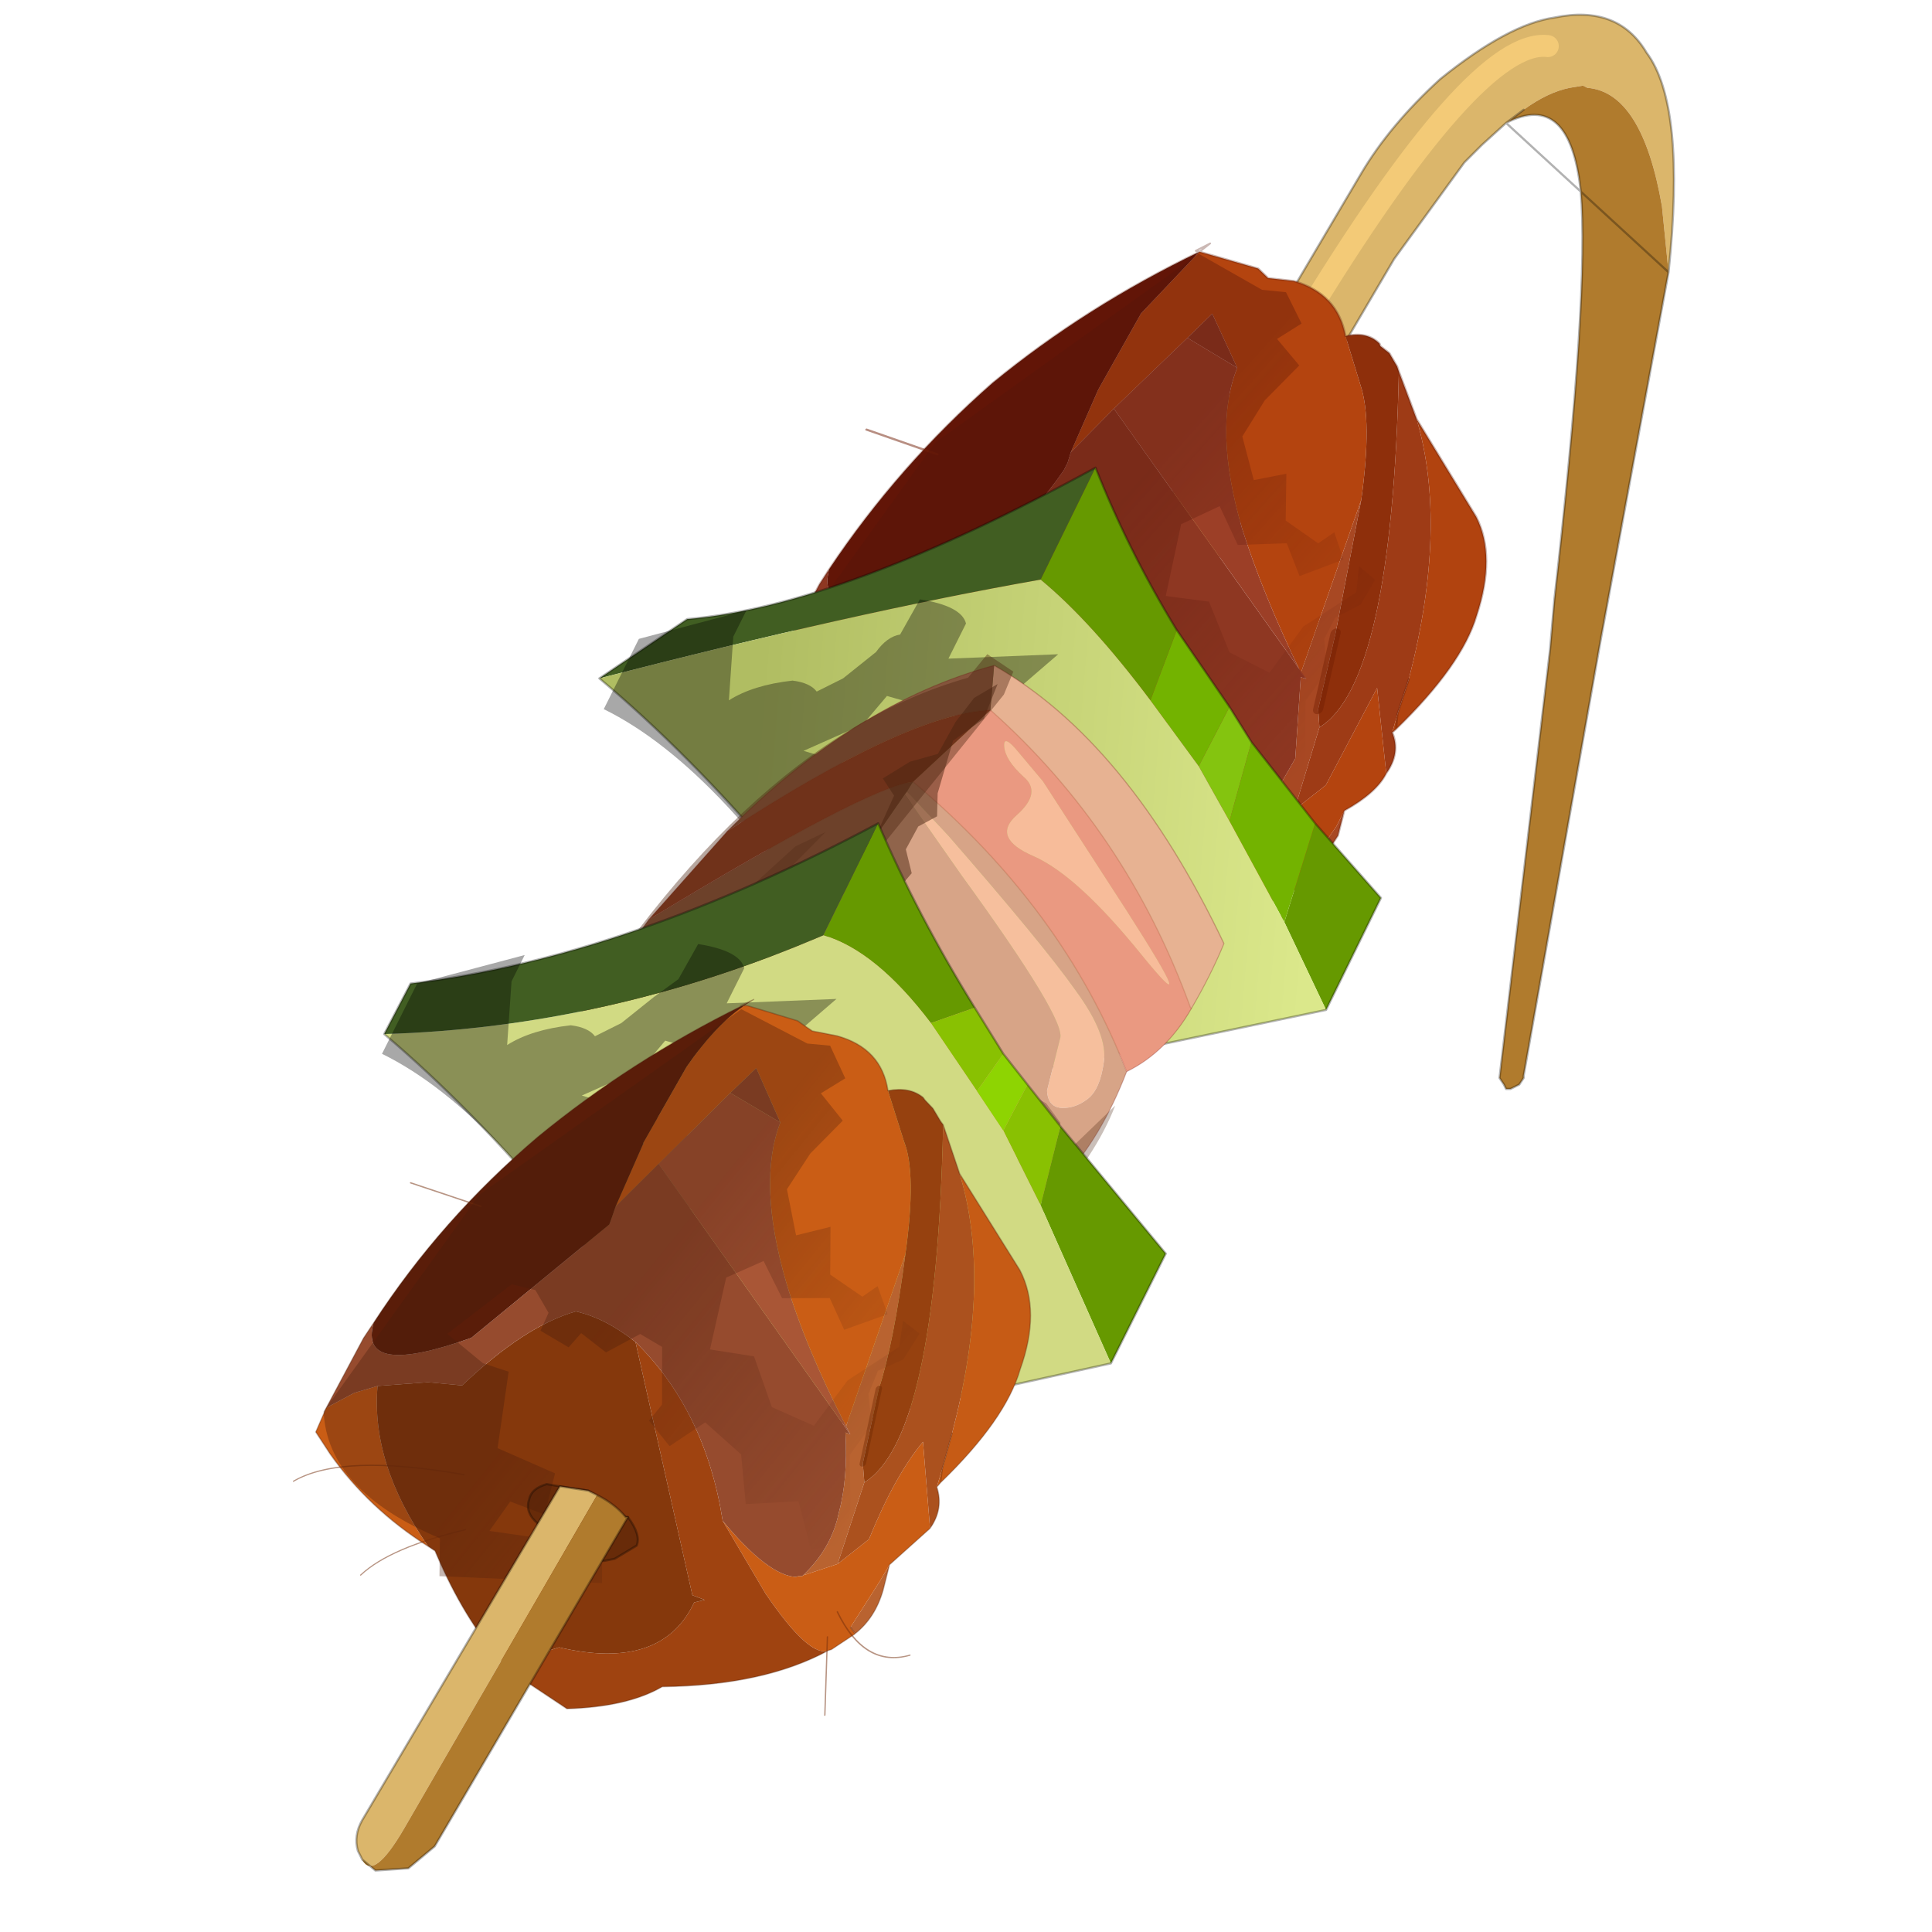 <?xml version="1.0" encoding="UTF-8" standalone="no"?>
<svg xmlns:xlink="http://www.w3.org/1999/xlink" height="440.0px" width="440.0px" xmlns="http://www.w3.org/2000/svg">
  <g transform="matrix(10.0, 0.0, 0.0, 10.0, 0.0, 0.0)">
    <use height="44.0" transform="matrix(1.0, 0.0, 0.0, 1.0, 0.0, 0.0)" width="44.0" xlink:href="#shape0"/>
    <use height="17.55" transform="matrix(-0.451, 0.891, -0.834, -0.239, 37.231, 8.319)" width="17.05" xlink:href="#sprite0"/>
    <use height="14.15" transform="matrix(1.0, 0.0, 0.0, 1.0, 13.65, 10.65)" width="17.8" xlink:href="#shape2"/>
    <use height="26.95" transform="matrix(-0.421, 0.333, -0.252, -0.342, 29.526, 23.052)" width="28.55" xlink:href="#sprite1"/>
    <use height="14.2" transform="matrix(1.0, 0.0, 0.0, 1.0, 8.7, 18.75)" width="17.85" xlink:href="#shape4"/>
    <use height="30.1" transform="matrix(-0.51, 0.403, -0.305, -0.415, 26.843, 32.86)" width="25.85" xlink:href="#sprite2"/>
    <use height="8.85" transform="matrix(1.0, 0.0, 0.0, 1.0, 8.1, 33.8)" width="6.4" xlink:href="#shape6"/>
  </g>
  <defs>
    <g id="shape0" transform="matrix(1.0, 0.0, 0.0, 1.0, 0.0, 0.0)">
      <path d="M44.0 44.0 L0.0 44.0 0.0 0.0 44.0 0.0 44.0 44.0" fill="#43adca" fill-opacity="0.0" fill-rule="evenodd" stroke="none"/>
      <path d="M38.0 6.2 L37.85 4.7 Q37.4 2.1 36.15 2.0 L36.05 1.95 35.75 2.0 Q35.25 2.1 34.7 2.5 L34.3 2.8 33.75 3.3 33.35 3.7 31.75 5.9 21.25 23.75 19.3 23.75 31.0 3.95 Q31.65 2.85 32.8 1.8 34.35 0.55 35.4 0.4 36.85 0.1 37.5 1.2 38.4 2.4 38.0 6.2" fill="#dbb66b" fill-rule="evenodd" stroke="none"/>
      <path d="M34.7 2.5 Q35.25 2.1 35.75 2.0 L36.05 1.95 36.15 2.0 Q37.4 2.1 37.85 4.7 L38.0 6.2 36.45 14.6 34.7 24.5 34.7 24.55 34.6 24.7 34.4 24.8 34.3 24.8 34.25 24.7 34.15 24.55 35.3 14.8 35.4 13.65 Q36.2 6.65 36.0 4.35 35.75 2.05 34.3 2.8 L34.7 2.5" fill="#b07b2d" fill-rule="evenodd" stroke="none"/>
      <path d="M38.0 6.2 Q38.4 2.4 37.5 1.2 36.85 0.1 35.4 0.4 34.35 0.55 32.8 1.8 31.65 2.85 31.0 3.95 L19.3 23.75 21.25 23.75 31.75 5.9 33.35 3.7 33.75 3.3 34.3 2.8 34.7 2.5 M34.3 2.8 Q35.75 2.05 36.0 4.35 36.2 6.65 35.4 13.65 L35.3 14.8 34.15 24.55 34.25 24.7 34.3 24.8 34.4 24.8 34.6 24.7 34.7 24.55 34.7 24.5 36.45 14.6 38.0 6.2 Z" fill="none" stroke="#000000" stroke-linecap="round" stroke-linejoin="round" stroke-opacity="0.302" stroke-width="0.05"/>
      <path d="M35.25 1.05 Q33.6 0.85 29.65 7.35" fill="none" stroke="#ffd47d" stroke-linecap="round" stroke-linejoin="round" stroke-opacity="0.663" stroke-width="0.5"/>
    </g>
    <g id="sprite0" transform="matrix(1.0, 0.0, 0.0, 1.0, 9.35, 8.35)">
      <use height="17.55" transform="matrix(1.0, 0.0, 0.0, 1.0, -9.35, -8.35)" width="17.05" xlink:href="#shape1"/>
    </g>
    <g id="shape1" transform="matrix(1.0, 0.0, 0.0, 1.0, 9.35, 8.35)">
      <path d="M-6.75 -3.8 L-4.95 -6.4 Q-4.2 -7.35 -2.75 -7.6 -1.55 -7.85 0.3 -7.05 L0.4 -7.0 -0.05 -6.9 -0.9 -6.75 Q-4.55 -5.85 -6.75 -3.8 M0.3 -7.05 L-0.05 -6.9 0.3 -7.05" fill="#b1430f" fill-rule="evenodd" stroke="none"/>
      <path d="M2.45 -6.8 L3.05 -6.95 4.15 -6.8 4.05 -6.6 2.85 -6.8 2.45 -6.8 M2.75 -5.6 L3.2 -4.9 3.25 -4.9 1.6 -5.0 -0.25 -4.15 -0.25 -4.3 -0.35 -4.1 -4.6 -3.45 -1.45 -4.45 0.35 -4.95 0.75 -5.2 2.75 -5.6" fill="#a84823" fill-rule="evenodd" stroke="none"/>
      <path d="M1.35 -7.35 Q1.85 -7.35 2.45 -6.8 L2.85 -6.8 4.05 -6.6 4.15 -6.8 4.2 -6.8 4.7 -6.45 4.75 -6.35 Q5.05 -6.05 3.9 -4.25 L2.55 -2.3 Q3.45 -4.05 3.3 -4.7 L3.3 -4.8 3.25 -4.9 3.2 -4.9 2.75 -5.6 2.0 -6.05 -0.5 -6.1 1.35 -7.35 M5.0 4.4 Q4.55 6.3 3.55 7.85 L3.2 8.45 2.55 8.5 2.05 8.0 1.8 7.6 1.7 7.55 Q3.5 6.8 5.0 4.4 M-9.1 3.4 L-9.1 3.3 -9.1 1.9 -9.1 1.8 -8.95 1.45 -9.05 0.8 Q-9.05 -0.4 -8.15 -1.1 L-7.15 -2.05 Q-6.45 -2.75 -4.6 -3.45 L-0.35 -4.1 Q-1.9 -2.2 -3.2 -0.95 -5.25 0.95 -6.75 1.1 L-7.8 2.35 -7.1 2.65 -5.05 3.55 -3.8 4.05 -5.35 4.15 -5.4 4.15 -7.35 4.05 -9.1 3.4" fill="#b4440f" fill-rule="evenodd" stroke="none"/>
      <path d="M0.4 -7.0 Q0.8 -7.45 1.35 -7.35 L-0.5 -6.1 2.0 -6.05 2.75 -5.6 0.75 -5.2 Q-0.7 -6.4 -7.7 -2.8 L-6.75 -3.8 Q-4.55 -5.85 -0.9 -6.75 L-0.05 -6.9 0.4 -7.0" fill="#9e3b16" fill-rule="evenodd" stroke="none"/>
      <path d="M4.75 -6.35 Q5.95 -5.3 6.6 -2.85 7.3 -2.25 7.7 -0.85 L7.3 0.9 7.15 1.15 6.4 0.05 Q6.3 -2.65 4.5 -2.6 L4.4 -2.85 4.35 -2.5 -0.9 1.95 Q0.15 -0.55 2.55 -2.3 L3.9 -4.25 Q5.05 -6.05 4.75 -6.35" fill="#95310c" fill-rule="evenodd" stroke="none"/>
      <path d="M7.15 1.15 L5.3 3.9 5.05 4.2 5.0 4.4 Q3.5 6.8 1.7 7.55 L1.3 6.4 1.2 5.55 Q-0.55 4.75 -1.2 3.7 -1.25 2.95 -0.9 1.95 L4.35 -2.5 4.4 -2.85 4.5 -2.6 Q6.3 -2.65 6.4 0.05 L7.15 1.15" fill="#822909" fill-rule="evenodd" stroke="none"/>
      <path d="M2.55 8.5 L0.75 8.45 0.35 8.4 Q1.7 8.1 0.05 5.9 -1.2 4.35 -3.35 4.0 L-3.55 4.0 -3.8 4.05 -5.05 3.55 -0.25 -4.3 -0.25 -4.15 1.6 -5.0 3.25 -4.9 3.3 -4.8 3.3 -4.7 Q3.45 -4.05 2.55 -2.3 0.15 -0.55 -0.9 1.95 -1.25 2.95 -1.2 3.7 -0.55 4.75 1.2 5.55 L1.3 6.4 1.7 7.55 1.8 7.6 2.05 8.0 2.55 8.5 M-6.75 1.1 L-7.1 2.65 -7.8 2.35 -6.75 1.1 M-5.35 4.15 L-5.4 4.15 -5.35 4.15" fill="#8e3722" fill-rule="evenodd" stroke="none"/>
      <path d="M-8.15 -1.1 Q-8.4 -1.55 -8.2 -2.0 L-8.15 -2.05 -8.05 -2.35 -7.8 -2.7 -7.7 -2.8 Q-0.7 -6.4 0.75 -5.2 L0.35 -4.95 -1.45 -4.45 -4.6 -3.45 Q-6.45 -2.75 -7.15 -2.05 L-8.15 -1.1" fill="#8e2f0b" fill-rule="evenodd" stroke="none"/>
      <path d="M-0.35 -4.1 L-0.25 -4.3 -5.05 3.55 -7.1 2.65 -6.75 1.1 Q-5.25 0.95 -3.2 -0.95 -1.9 -2.2 -0.35 -4.1" fill="#9c3f27" fill-rule="evenodd" stroke="none"/>
      <path d="M0.35 8.4 Q-2.4 8.0 -4.85 6.75 -7.15 5.45 -9.1 3.4 L-7.35 4.05 -5.4 4.15 -5.35 4.15 -3.8 4.05 -3.55 4.0 -3.35 4.0 Q-1.2 4.35 0.05 5.9 1.7 8.1 0.35 8.4" fill="#621507" fill-rule="evenodd" stroke="none"/>
      <path d="M-9.35 3.25 L-9.1 3.4 -9.35 3.25" fill="#681f13" fill-rule="evenodd" stroke="none"/>
      <path d="M-6.75 -3.8 L-4.95 -6.4 Q-4.2 -7.35 -2.75 -7.6 -1.55 -7.85 0.3 -7.05 L0.4 -7.0 Q0.8 -7.45 1.35 -7.35 1.85 -7.35 2.45 -6.8 L3.05 -6.95 4.15 -6.8 4.2 -6.8 4.7 -6.45 4.75 -6.35 Q5.95 -5.3 6.6 -2.85 7.3 -2.25 7.7 -0.85 L7.3 0.9 7.15 1.15 5.3 3.9 5.05 4.2 5.0 4.4 Q4.55 6.3 3.55 7.85 L3.2 8.45 2.55 8.5 0.75 8.45 0.35 8.4 Q-2.4 8.0 -4.85 6.75 -7.15 5.45 -9.1 3.4 L-9.1 3.5 -9.35 3.25 M-9.1 3.4 L-9.1 3.3 -9.1 1.9 -9.1 1.8 -8.95 1.45 -9.05 0.8 Q-9.05 -0.4 -8.15 -1.1 -8.4 -1.55 -8.2 -2.0 L-8.15 -2.05 -8.05 -2.35 -7.8 -2.7 -7.7 -2.8 -6.75 -3.8 M-0.9 -6.75 L-0.05 -6.9 0.3 -7.05 M4.05 -6.6 L4.15 -6.8 M-9.1 3.4 L-9.35 3.25" fill="none" stroke="#541408" stroke-linecap="round" stroke-linejoin="round" stroke-opacity="0.302" stroke-width="0.05"/>
      <path d="M0.35 -4.95 L-1.45 -4.45" fill="none" stroke="#6e1c00" stroke-linecap="round" stroke-linejoin="round" stroke-opacity="0.4" stroke-width="0.25"/>
      <path d="M6.2 -7.1 L4.45 -6.2 M4.35 -8.35 Q4.9 -7.5 3.8 -6.15 M-2.9 7.2 L-3.0 9.2 M4.4 8.4 Q3.45 7.6 3.15 4.4 M6.05 5.65 Q5.25 5.3 4.4 3.7" fill="none" stroke="#732108" stroke-linecap="round" stroke-linejoin="round" stroke-opacity="0.502" stroke-width="0.05"/>
      <path d="M0.35 0.55 L-0.95 1.2 -1.1 1.95 -0.5 2.5 -0.75 3.3 -0.35 3.45 -0.55 4.3 -1.0 4.35 -1.4 4.95 -1.4 5.55 0.15 6.55 0.55 5.3 0.55 4.55 2.35 3.95 2.55 2.3 3.5 2.0 3.45 2.95 4.25 3.1 3.9 0.25 4.7 -0.15 5.6 3.75 4.75 4.2 Q4.4 7.45 2.65 8.5 L-3.15 7.4 -9.05 3.4 -8.65 1.45 -8.75 0.85 -8.15 0.1 -7.65 0.5 -7.2 -0.35 -6.2 0.05 -5.25 0.15 -4.35 -0.65 -4.7 -1.35 -3.65 -1.9 -3.35 -2.95 -3.7 -3.2 -3.15 -3.75 -2.5 -2.9 -3.15 -2.2 -2.8 -1.05 -3.55 -0.15 -2.9 0.55 -1.2 0.05 -1.35 -1.05 -0.35 -2.15 -0.15 -3.35 -1.4 -3.6 -2.5 -4.45 -3.1 -4.2 -2.9 -4.75 -2.25 -4.7 -1.8 -4.25 -1.25 -4.25 -0.55 -4.7 0.25 -4.55 1.55 -5.25 2.35 -5.35 2.6 -4.75 1.6 -3.9 2.0 -2.65 0.95 -1.95 0.45 -0.7 1.2 -0.15 0.8 0.7 0.35 0.55" fill="url(#gradient0)" fill-rule="evenodd" stroke="none"/>
    </g>
    <linearGradient gradientTransform="matrix(-0.002, 0.008, -0.009, -0.003, -1.15, 0.85)" gradientUnits="userSpaceOnUse" id="gradient0" spreadMethod="pad" x1="-819.2" x2="819.2">
      <stop offset="0.0" stop-color="#541408" stop-opacity="0.0"/>
      <stop offset="0.647" stop-color="#541408" stop-opacity="0.353"/>
    </linearGradient>
    <g id="shape2" transform="matrix(1.0, 0.0, 0.0, 1.0, -13.65, -10.65)">
      <path d="M13.65 15.45 L15.65 14.1 Q19.2 13.8 24.95 10.65 L23.7 13.2 Q19.45 13.95 13.65 15.45" fill="#415e22" fill-rule="evenodd" stroke="none"/>
      <path d="M29.95 18.75 L31.45 20.45 30.2 23.0 29.25 21.0 29.95 18.75 M24.95 10.65 Q25.7 12.55 26.8 14.35 L26.2 15.95 Q24.85 14.15 23.7 13.2 L24.95 10.65" fill="#669900" fill-rule="evenodd" stroke="none"/>
      <path d="M26.8 14.35 L28.0 16.1 27.3 17.45 26.2 15.95 26.8 14.35 M28.5 16.9 L29.95 18.75 29.25 21.0 28.0 18.7 28.5 16.9" fill="#73b300" fill-rule="evenodd" stroke="none"/>
      <path d="M28.0 16.1 L28.5 16.9 28.0 18.7 27.3 17.45 28.0 16.1" fill="#84c40f" fill-rule="evenodd" stroke="none"/>
      <path d="M30.2 23.0 L21.6 24.8 Q17.7 18.85 13.65 15.45 19.45 13.95 23.7 13.2 24.85 14.15 26.2 15.95 L27.3 17.45 28.0 18.7 29.25 21.0 30.2 23.0" fill="url(#gradient1)" fill-rule="evenodd" stroke="none"/>
      <path d="M29.95 18.75 L31.45 20.45 30.2 23.0 21.6 24.8 Q17.7 18.85 13.65 15.45 L15.65 14.1 Q19.2 13.8 24.95 10.65 25.7 12.55 26.8 14.35 L28.0 16.1 28.5 16.9 29.95 18.75 Z" fill="none" stroke="#000000" stroke-linecap="round" stroke-linejoin="round" stroke-opacity="0.302" stroke-width="0.05"/>
      <path d="M19.5 22.3 Q16.5 17.5 13.75 16.15 L14.55 14.55 17.0 13.9 16.7 14.5 16.6 15.95 Q17.15 15.6 18.05 15.5 18.45 15.55 18.6 15.75 L19.2 15.45 19.95 14.85 Q20.2 14.5 20.5 14.45 L20.95 13.65 Q21.9 13.8 22.0 14.2 L21.6 15.0 24.1 14.9 22.3 16.45 20.2 15.85 19.65 16.5 18.3 17.1 20.65 17.8 21.05 19.5 19.4 20.4 19.05 21.0 19.5 22.3" fill="#000000" fill-opacity="0.341" fill-rule="evenodd" stroke="none"/>
    </g>
    <linearGradient gradientTransform="matrix(-0.008, 0.001, 0.001, -0.012, 23.45, 19.55)" gradientUnits="userSpaceOnUse" id="gradient1" spreadMethod="pad" x1="-819.2" x2="819.2">
      <stop offset="0.0" stop-color="#dbe88b"/>
      <stop offset="1.0" stop-color="#b0bd62"/>
    </linearGradient>
    <g id="sprite1" transform="matrix(1.0, 0.0, 0.0, 1.0, 0.0, 0.3)">
      <use height="26.95" transform="matrix(1.0, 0.0, 0.0, 1.0, 0.0, -0.3)" width="28.55" xlink:href="#shape3"/>
    </g>
    <g id="shape3" transform="matrix(1.0, 0.0, 0.0, 1.0, 0.0, 0.3)">
      <path d="M7.75 21.95 L7.45 18.7 Q6.95 10.95 7.0 8.0 7.0 5.0 7.85 4.0 8.65 3.0 9.3 3.0 9.95 3.0 10.4 3.45 10.9 3.95 10.5 4.7 L8.75 6.45 Q8.05 6.95 8.0 16.65 L7.9 21.9 7.75 21.95" fill="#f6bf9d" fill-rule="evenodd" stroke="none"/>
      <path d="M7.9 21.9 L8.0 16.65 Q8.05 6.95 8.75 6.45 L10.5 4.7 Q10.9 3.95 10.4 3.45 9.95 3.0 9.3 3.0 8.65 3.0 7.85 4.0 7.0 5.0 7.0 8.0 6.95 10.95 7.45 18.7 L7.75 21.95 7.3 22.15 Q5.35 11.85 7.3 2.85 9.85 0.9 12.25 0.45 9.9 10.4 11.75 20.4 L7.9 21.9" fill="#d7a487" fill-rule="evenodd" stroke="none"/>
      <path d="M3.5 3.35 L3.5 3.45 Q1.25 13.0 2.85 22.6 L1.6 24.35 Q-1.05 16.7 0.75 5.0 2.0 4.1 3.5 3.35" fill="#e7b292" fill-rule="evenodd" stroke="none"/>
      <path d="M3.85 7.35 Q4.05 12.75 5.05 15.0 6.05 17.2 4.6 17.3 3.15 17.4 3.4 18.7 3.6 20.0 3.3 20.6 3.0 21.2 2.95 19.85 L2.85 17.85 3.25 9.6 Q3.65 1.95 3.85 7.35" fill="#f7bc9a" fill-rule="evenodd" stroke="none"/>
      <path d="M14.95 19.15 L11.75 20.4 Q9.9 10.4 12.25 0.45 L12.4 0.45 14.25 0.1 Q12.3 11.6 14.95 19.15 M7.3 2.85 Q5.35 11.85 7.3 22.15 L2.85 22.6 Q1.25 13.0 3.5 3.45 L3.5 3.35 Q5.45 2.35 7.3 2.85 M3.85 7.35 Q3.65 1.95 3.25 9.6 L2.85 17.85 2.95 19.85 Q3.0 21.2 3.3 20.6 3.6 20.0 3.4 18.7 3.15 17.4 4.6 17.3 6.05 17.2 5.05 15.0 4.05 12.75 3.85 7.35" fill="#ea9981" fill-rule="evenodd" stroke="none"/>
      <path d="M27.75 22.0 L21.7 20.65 Q25.95 17.95 24.45 3.0 L27.75 4.85 Q29.4 13.45 27.75 22.0 M19.45 20.15 L14.95 19.15 Q12.3 11.6 14.25 0.1 16.65 -0.4 21.0 1.4 18.3 4.9 19.45 20.15" fill="#db856a" fill-rule="evenodd" stroke="none"/>
      <path d="M24.45 3.0 Q25.95 17.95 21.7 20.65 L19.45 20.15 Q18.3 4.9 21.0 1.4 L24.45 3.0" fill="#d26d4c" fill-rule="evenodd" stroke="none"/>
      <path d="M21.7 20.65 L27.75 22.0 24.15 23.6 Q14.1 22.8 11.75 20.4 L14.95 19.15 19.45 20.15 21.7 20.65 M2.85 22.6 L7.3 22.15 Q8.95 23.45 19.8 25.15 L14.9 26.25 Q5.8 25.2 2.85 22.6" fill="#883c21" fill-rule="evenodd" stroke="none"/>
      <path d="M11.75 20.4 Q14.1 22.8 24.15 23.6 L19.8 25.15 Q8.95 23.45 7.3 22.15 L7.75 21.95 7.9 21.9 11.75 20.4 M1.6 24.35 L2.85 22.6 Q5.8 25.2 14.9 26.25 7.3 27.4 1.6 24.35" fill="#84553c" fill-rule="evenodd" stroke="none"/>
      <path d="M27.75 22.0 Q29.4 13.45 27.75 4.85 L24.45 3.0 M24.15 23.6 L27.75 22.0 M21.0 1.4 L24.45 3.0 M12.25 0.45 Q9.85 0.9 7.3 2.85 M12.4 0.45 L14.25 0.1 Q16.65 -0.4 21.0 1.4 M19.8 25.15 L24.15 23.6 M1.6 24.35 Q-1.05 16.7 0.75 5.0 2.0 4.1 3.5 3.35 5.45 2.35 7.3 2.85 M1.6 24.35 Q7.3 27.4 14.9 26.25 M19.8 25.15 L14.9 26.25" fill="none" stroke="#660303" stroke-linecap="round" stroke-linejoin="round" stroke-opacity="0.251" stroke-width="0.05"/>
      <path d="M24.45 3.0 Q25.95 17.95 21.7 20.65 M11.75 20.4 Q14.1 22.8 24.15 23.6 M11.75 20.4 Q9.9 10.4 12.25 0.45 M7.3 2.85 Q5.35 11.85 7.3 22.15 8.95 23.45 19.8 25.15 M21.0 1.4 Q18.3 4.9 19.45 20.15 M3.5 3.35 L3.5 3.45 Q1.25 13.0 2.85 22.6 M14.9 26.25 Q5.8 25.2 2.85 22.6" fill="none" stroke="#840303" stroke-linecap="round" stroke-linejoin="round" stroke-opacity="0.153" stroke-width="0.05"/>
      <path d="M12.25 0.45 L12.4 0.45" fill="none" stroke="#fe5e5e" stroke-linecap="round" stroke-linejoin="round" stroke-opacity="0.502" stroke-width="0.05"/>
      <path d="M2.0 22.8 L15.1 19.0 27.75 22.0 Q12.45 29.7 2.8 24.7 L1.55 25.05 1.1 23.45 2.0 22.8" fill="#4b2411" fill-opacity="0.4" fill-rule="evenodd" stroke="none"/>
      <path d="M13.5 -0.3 L14.65 -0.3 17.6 0.6 Q29.85 3.05 25.55 7.65 31.75 23.5 22.05 22.55 L12.95 23.35 11.55 22.95 13.5 22.65 12.65 22.3 13.65 21.3 15.5 22.05 17.9 21.7 19.0 20.9 19.6 20.9 18.15 20.05 17.35 18.55 15.75 18.55 14.3 16.9 14.3 16.05 13.45 15.3 13.75 14.25 14.9 13.65 14.9 12.1 13.7 12.1 13.3 11.05 14.2 10.75 14.6 11.1 15.5 9.95 15.0 9.05 14.1 9.75 13.6 8.0 14.5 7.4 14.9 5.8 18.2 5.45 Q18.95 5.2 17.3 3.5 L16.15 3.9 15.2 5.25 14.4 3.8 14.65 2.7 14.15 2.2 12.15 3.6 11.05 4.75 10.85 4.2 10.85 2.9 12.2 1.35 8.55 1.8 Q10.45 0.35 13.5 -0.3" fill="url(#gradient2)" fill-rule="evenodd" stroke="none"/>
      <path d="M3.1 23.65 L1.95 23.45 3.3 22.45 4.9 22.55 6.75 20.85 7.35 19.9 8.25 20.1 9.25 19.55 9.65 18.35 10.25 18.2 10.45 18.8 11.5 18.4 11.05 12.05 13.05 18.55 14.25 18.4 15.75 19.7 15.55 20.2 13.4 21.0 12.55 20.65 10.85 21.55 9.65 21.3 8.3 22.2 8.25 23.3 6.9 23.1 5.75 22.5 4.35 23.25 3.1 23.65" fill="#4b2411" fill-opacity="0.502" fill-rule="evenodd" stroke="none"/>
    </g>
    <linearGradient gradientTransform="matrix(1.0, 0.0, 0.0, 1.0, -50.15, -40.0)" gradientUnits="userSpaceOnUse" id="gradient2" spreadMethod="pad" x1="-819.2" x2="819.2">
      <stop offset="0.0" stop-color="#4b2411" stop-opacity="0.0"/>
      <stop offset="0.647" stop-color="#4b2411" stop-opacity="0.353"/>
    </linearGradient>
    <g id="shape4" transform="matrix(1.0, 0.0, 0.0, 1.0, -8.7, -18.75)">
      <path d="M23.7 27.45 L24.15 25.65 26.55 28.55 25.3 31.05 23.7 27.45 M22.2 22.95 L21.2 23.3 Q19.95 21.65 18.75 21.3 L20.0 18.75 Q20.9 20.85 22.2 22.95" fill="#669900" fill-rule="evenodd" stroke="none"/>
      <path d="M24.15 25.65 L23.7 27.45 22.85 25.75 23.4 24.7 24.15 25.65 M22.2 22.95 L22.85 24.0 22.25 24.85 21.2 23.3 22.2 22.95" fill="#89c102" fill-rule="evenodd" stroke="none"/>
      <path d="M23.7 27.45 L25.3 31.05 16.65 32.95 Q12.75 26.95 8.75 23.55 13.85 23.4 18.75 21.3 19.95 21.65 21.2 23.3 L22.25 24.85 22.85 25.75 23.7 27.45" fill="#d1da83" fill-rule="evenodd" stroke="none"/>
      <path d="M23.4 24.7 L22.85 25.75 22.25 24.85 22.85 24.0 23.4 24.7" fill="#8ed402" fill-rule="evenodd" stroke="none"/>
      <path d="M20.0 18.75 L18.75 21.3 Q13.85 23.4 8.75 23.55 L9.35 22.4 Q14.3 21.8 20.0 18.75" fill="#415e22" fill-rule="evenodd" stroke="none"/>
      <path d="M25.3 31.05 L26.55 28.55 24.15 25.65 23.4 24.7 M22.85 24.0 L22.2 22.95 Q20.9 20.85 20.0 18.75 14.3 21.8 9.35 22.4 L8.75 23.55 Q12.75 26.95 16.65 32.95 L25.3 31.05 M22.85 24.0 L23.4 24.7" fill="none" stroke="#000000" stroke-linecap="round" stroke-linejoin="round" stroke-opacity="0.302" stroke-width="0.05"/>
      <path d="M14.45 30.15 Q11.45 25.35 8.7 24.0 L9.5 22.4 11.95 21.75 11.65 22.35 11.55 23.8 Q12.1 23.45 13.0 23.35 13.4 23.4 13.55 23.6 L14.15 23.3 14.9 22.7 15.45 22.3 15.9 21.5 Q16.85 21.65 16.95 22.05 L16.55 22.85 19.05 22.75 17.25 24.3 15.15 23.7 14.6 24.35 13.25 24.95 15.6 25.65 16.0 27.35 14.35 28.25 14.0 28.85 14.45 30.15" fill="#000000" fill-opacity="0.341" fill-rule="evenodd" stroke="none"/>
    </g>
    <g id="sprite2" transform="matrix(1.0, 0.0, 0.0, 1.0, 3.5, 5.6)">
      <use height="30.1" transform="matrix(1.0, 0.0, 0.0, 1.0, -3.5, -5.6)" width="25.85" xlink:href="#shape5"/>
    </g>
    <g id="shape5" transform="matrix(1.0, 0.0, 0.0, 1.0, 3.5, 5.6)">
      <path d="M-2.9 9.75 L-2.6 4.75 Q-2.35 2.75 -0.55 1.3 0.9 -0.05 4.05 -0.45 L4.25 -0.5 3.7 0.0 2.7 0.95 Q-1.6 5.15 -2.9 9.75 M4.05 -0.45 L3.7 0.0 4.05 -0.45" fill="#c65b15" fill-rule="evenodd" stroke="none"/>
      <path d="M7.2 -1.9 L7.9 -2.6 Q8.7 -3.35 9.6 -3.35 L9.6 -3.0 7.8 -2.2 7.2 -1.9 M8.65 -0.45 L9.75 0.05 9.85 0.1 9.9 0.1 Q8.5 0.25 7.55 1.3 6.6 2.2 5.7 3.9 L5.6 3.7 5.55 4.1 0.3 8.45 Q2.5 5.65 3.85 4.5 L5.85 2.35 6.2 1.65 8.65 -0.45" fill="#b96330" fill-rule="evenodd" stroke="none"/>
      <path d="M5.3 -1.75 L7.2 -1.9 7.8 -2.2 9.6 -3.0 9.6 -3.35 9.65 -3.35 10.6 -3.25 10.7 -3.2 Q11.4 -2.95 11.3 0.5 L11.0 4.2 Q10.85 1.05 10.1 0.25 L10.0 0.2 9.9 0.1 9.85 0.1 9.75 0.05 8.65 -0.45 7.25 -0.45 Q5.2 1.05 3.7 1.45 L5.3 -1.75 M19.85 11.4 Q20.75 14.35 20.7 17.3 L20.65 18.45 19.85 19.0 18.75 18.75 18.05 18.4 17.95 18.35 Q19.75 15.85 19.85 11.4 M-0.3 21.5 L-0.4 21.4 -1.5 19.5 -1.55 19.3 -1.7 18.75 -2.3 17.9 Q-3.3 16.25 -2.6 14.6 L-2.0 12.4 Q-1.7 10.95 0.3 8.45 L5.55 4.1 Q5.05 8.0 4.25 10.75 3.0 15.0 1.1 16.45 L0.65 19.0 1.9 18.85 5.4 18.35 7.5 18.05 5.45 19.45 5.4 19.45 5.4 19.5 2.6 20.95 Q0.95 21.6 -0.25 21.5 L-0.3 21.5" fill="#ca5d15" fill-rule="evenodd" stroke="none"/>
      <path d="M4.25 -0.5 Q4.5 -1.45 5.3 -1.75 L3.7 1.45 Q5.2 1.05 7.25 -0.45 L8.65 -0.45 6.2 1.65 Q3.25 1.2 -3.45 11.9 L-2.9 9.75 Q-1.6 5.15 2.7 0.95 L3.7 0.0 4.25 -0.5" fill="#ab511e" fill-rule="evenodd" stroke="none"/>
      <path d="M10.7 -3.2 Q13.25 -2.65 16.15 0.1 17.55 0.35 19.3 1.95 L20.1 4.75 20.15 5.2 18.25 4.3 Q15.85 0.65 13.5 2.15 L13.15 1.95 13.4 2.45 9.75 12.8 Q9.2 8.5 11.0 4.2 L11.3 0.5 Q11.4 -2.95 10.7 -3.2" fill="#9f4310" fill-rule="evenodd" stroke="none"/>
      <path d="M20.15 5.2 Q20.35 7.6 19.85 10.5 L19.75 11.05 19.85 11.4 Q19.75 15.85 17.95 18.35 L16.45 17.1 15.55 16.05 Q12.55 16.4 10.8 15.5 10.1 14.45 9.75 12.8 L13.4 2.45 13.15 1.95 13.5 2.15 Q15.85 0.65 18.25 4.3 L20.15 5.2" fill="#85380c" fill-rule="evenodd" stroke="none"/>
      <path d="M19.85 19.0 L17.35 20.4 16.75 20.65 Q18.35 19.15 14.3 17.45 L8.05 17.6 7.8 17.8 7.5 18.05 5.4 18.35 5.6 3.7 5.7 3.9 Q6.6 2.2 7.55 1.3 8.5 0.25 9.9 0.1 L10.0 0.2 10.1 0.25 Q10.85 1.05 11.0 4.2 9.2 8.5 9.75 12.8 10.1 14.45 10.8 15.5 12.55 16.4 15.55 16.05 L16.45 17.1 17.95 18.35 18.05 18.4 18.75 18.75 19.85 19.0 M1.1 16.45 L1.9 18.85 0.65 19.0 1.1 16.45 M5.4 19.5 L5.4 19.45 5.45 19.45 5.4 19.5" fill="#964b2e" fill-rule="evenodd" stroke="none"/>
      <path d="M-2.6 14.6 Q-3.3 14.15 -3.45 13.4 L-3.45 13.25 -3.5 12.75 -3.45 12.1 -3.45 11.9 Q3.25 1.2 6.2 1.65 L5.85 2.35 3.85 4.5 Q2.5 5.65 0.3 8.45 -1.7 10.95 -2.0 12.4 L-2.6 14.6" fill="#96410f" fill-rule="evenodd" stroke="none"/>
      <path d="M5.55 4.1 L5.6 3.7 5.4 18.35 1.9 18.85 1.1 16.45 Q3.0 15.0 4.25 10.75 5.05 8.0 5.55 4.1" fill="#a95636" fill-rule="evenodd" stroke="none"/>
      <path d="M16.75 20.65 Q12.7 22.4 8.25 22.6 4.05 22.7 -0.25 21.55 L-0.25 21.5 Q0.95 21.6 2.6 20.95 L5.4 19.5 5.45 19.45 7.5 18.05 7.8 17.8 8.05 17.6 14.3 17.45 Q18.35 19.15 16.75 20.65" fill="#5a1d09" fill-rule="evenodd" stroke="none"/>
      <path d="M-0.7 21.45 L-0.3 21.5 -0.25 21.55 -0.7 21.45" fill="#632a1a" fill-rule="evenodd" stroke="none"/>
      <path d="M-0.3 21.5 L-0.25 21.5 -0.25 21.55 -0.3 21.5" fill="#782a0c" fill-rule="evenodd" stroke="none"/>
      <path d="M-2.9 9.75 L-2.6 4.75 Q-2.35 2.75 -0.55 1.3 0.9 -0.05 4.05 -0.45 L4.25 -0.5 Q4.5 -1.45 5.3 -1.75 L7.2 -1.9 7.9 -2.6 Q8.7 -3.35 9.6 -3.35 L9.65 -3.35 10.6 -3.25 10.7 -3.2 Q13.25 -2.65 16.15 0.1 17.55 0.35 19.3 1.95 L20.1 4.75 20.15 5.2 Q20.35 7.6 19.85 10.5 L19.75 11.05 19.85 11.4 Q20.75 14.35 20.7 17.3 L20.65 18.45 19.85 19.0 17.35 20.4 16.75 20.65 Q12.7 22.4 8.25 22.6 4.05 22.7 -0.25 21.55 L-0.2 21.6 -0.7 21.45 M-0.3 21.5 L-0.4 21.4 -1.5 19.5 -1.55 19.3 -1.7 18.75 -2.3 17.9 Q-3.3 16.25 -2.6 14.6 -3.3 14.15 -3.45 13.4 L-3.45 13.25 -3.5 12.75 -3.45 12.1 -3.45 11.9 -2.9 9.75 M2.7 0.95 L3.7 0.0 4.05 -0.45 M9.6 -3.0 L9.6 -3.35 M-0.25 21.55 L-0.7 21.45 M-0.3 21.5 L-0.25 21.55" fill="none" stroke="#481b0c" stroke-linecap="round" stroke-linejoin="round" stroke-opacity="0.302" stroke-width="0.05"/>
      <path d="M5.85 2.35 L3.85 4.5" fill="none" stroke="#6a2600" stroke-linecap="round" stroke-linejoin="round" stroke-opacity="0.4" stroke-width="0.25"/>
      <path d="M8.5 -5.6 Q10.05 -4.8 9.65 -2.1 M12.15 -5.35 L10.45 -2.7 M22.35 12.25 Q20.95 12.4 18.45 10.95 M22.3 17.35 Q20.35 17.0 17.35 12.9 M11.3 21.75 L12.8 24.5" fill="none" stroke="#722d0b" stroke-linecap="round" stroke-linejoin="round" stroke-opacity="0.502" stroke-width="0.05"/>
      <path d="M11.0 9.7 L10.3 9.9 9.1 11.9 9.45 12.95 10.8 13.25 11.1 14.6 11.75 14.45 12.2 15.8 11.6 16.2 11.5 17.35 12.05 18.2 14.9 18.25 14.5 16.25 13.95 15.25 15.85 12.9 14.75 10.45 15.9 9.3 16.6 10.7 17.8 10.25 14.95 6.6 15.7 5.35 20.15 10.05 19.35 11.35 Q21.55 16.1 20.0 18.95 L11.1 22.2 -0.15 21.45 -1.3 18.45 -1.9 17.75 -1.65 16.2 -0.65 16.35 -0.7 14.8 0.9 14.55 2.3 13.95 3.0 12.1 1.85 11.45 2.85 9.8 2.4 8.15 1.75 8.1 2.05 6.85 3.6 7.5 3.35 9.0 4.7 10.3 4.45 12.1 5.85 12.55 7.8 10.5 6.7 9.05 7.25 6.8 6.45 5.0 4.55 5.65 2.4 5.4 1.75 6.2 1.55 5.3 2.55 4.85 3.5 5.15 4.25 4.6 4.8 3.45 6.05 3.0 7.2 1.0 8.3 0.2 9.1 0.8 8.45 2.8 10.0 4.15 9.1 6.0 9.45 8.1 10.95 8.25 11.0 9.7" fill="url(#gradient3)" fill-rule="evenodd" stroke="none"/>
    </g>
    <linearGradient gradientTransform="matrix(0.003, 0.013, -0.014, 0.004, 8.5, 11.5)" gradientUnits="userSpaceOnUse" id="gradient3" spreadMethod="pad" x1="-819.2" x2="819.2">
      <stop offset="0.0" stop-color="#481b0c" stop-opacity="0.0"/>
      <stop offset="0.647" stop-color="#481b0c" stop-opacity="0.353"/>
    </linearGradient>
    <g id="shape6" transform="matrix(1.0, 0.0, 0.0, 1.0, -8.1, -33.8)">
      <path d="M12.45 33.8 L12.75 33.85 13.4 33.95 14.25 34.55 14.3 34.55 Q14.6 34.95 14.5 35.2 L14.0 35.5 13.75 35.55 13.1 35.35 12.25 34.75 12.25 34.7 Q11.95 34.45 12.05 34.15 12.1 33.9 12.45 33.8" fill="#451b06" fill-opacity="0.451" fill-rule="evenodd" stroke="none"/>
      <path d="M12.45 33.8 L12.75 33.85 13.4 33.95 14.25 34.55 14.3 34.55 Q14.6 34.95 14.5 35.2 L14.0 35.5 13.75 35.55 13.1 35.35 12.25 34.75 12.25 34.7 Q11.95 34.45 12.05 34.15 12.1 33.9 12.45 33.8 Z" fill="none" stroke="#000000" stroke-linecap="round" stroke-linejoin="round" stroke-opacity="0.302" stroke-width="0.05"/>
      <path d="M8.25 42.35 L8.15 42.15 Q8.05 41.8 8.25 41.45 L12.75 33.85 13.4 33.95 13.6 34.05 9.2 41.65 Q8.5 42.85 8.25 42.35" fill="#dbb66b" fill-rule="evenodd" stroke="none"/>
      <path d="M13.6 34.05 Q14.0 34.25 14.25 34.55 L14.3 34.55 9.9 42.05 9.3 42.55 8.55 42.6 8.25 42.35 Q8.5 42.85 9.2 41.65 L13.6 34.05" fill="#b07b2d" fill-rule="evenodd" stroke="none"/>
      <path d="M8.25 42.35 L8.15 42.15 Q8.05 41.8 8.25 41.45 L12.75 33.85 13.4 33.95 13.6 34.05 Q14.0 34.25 14.25 34.55 L14.3 34.55 9.9 42.05 9.3 42.55 8.55 42.6 8.25 42.35 Z" fill="none" stroke="#000000" stroke-linecap="round" stroke-linejoin="round" stroke-opacity="0.302" stroke-width="0.05"/>
    </g>
  </defs>
</svg>
